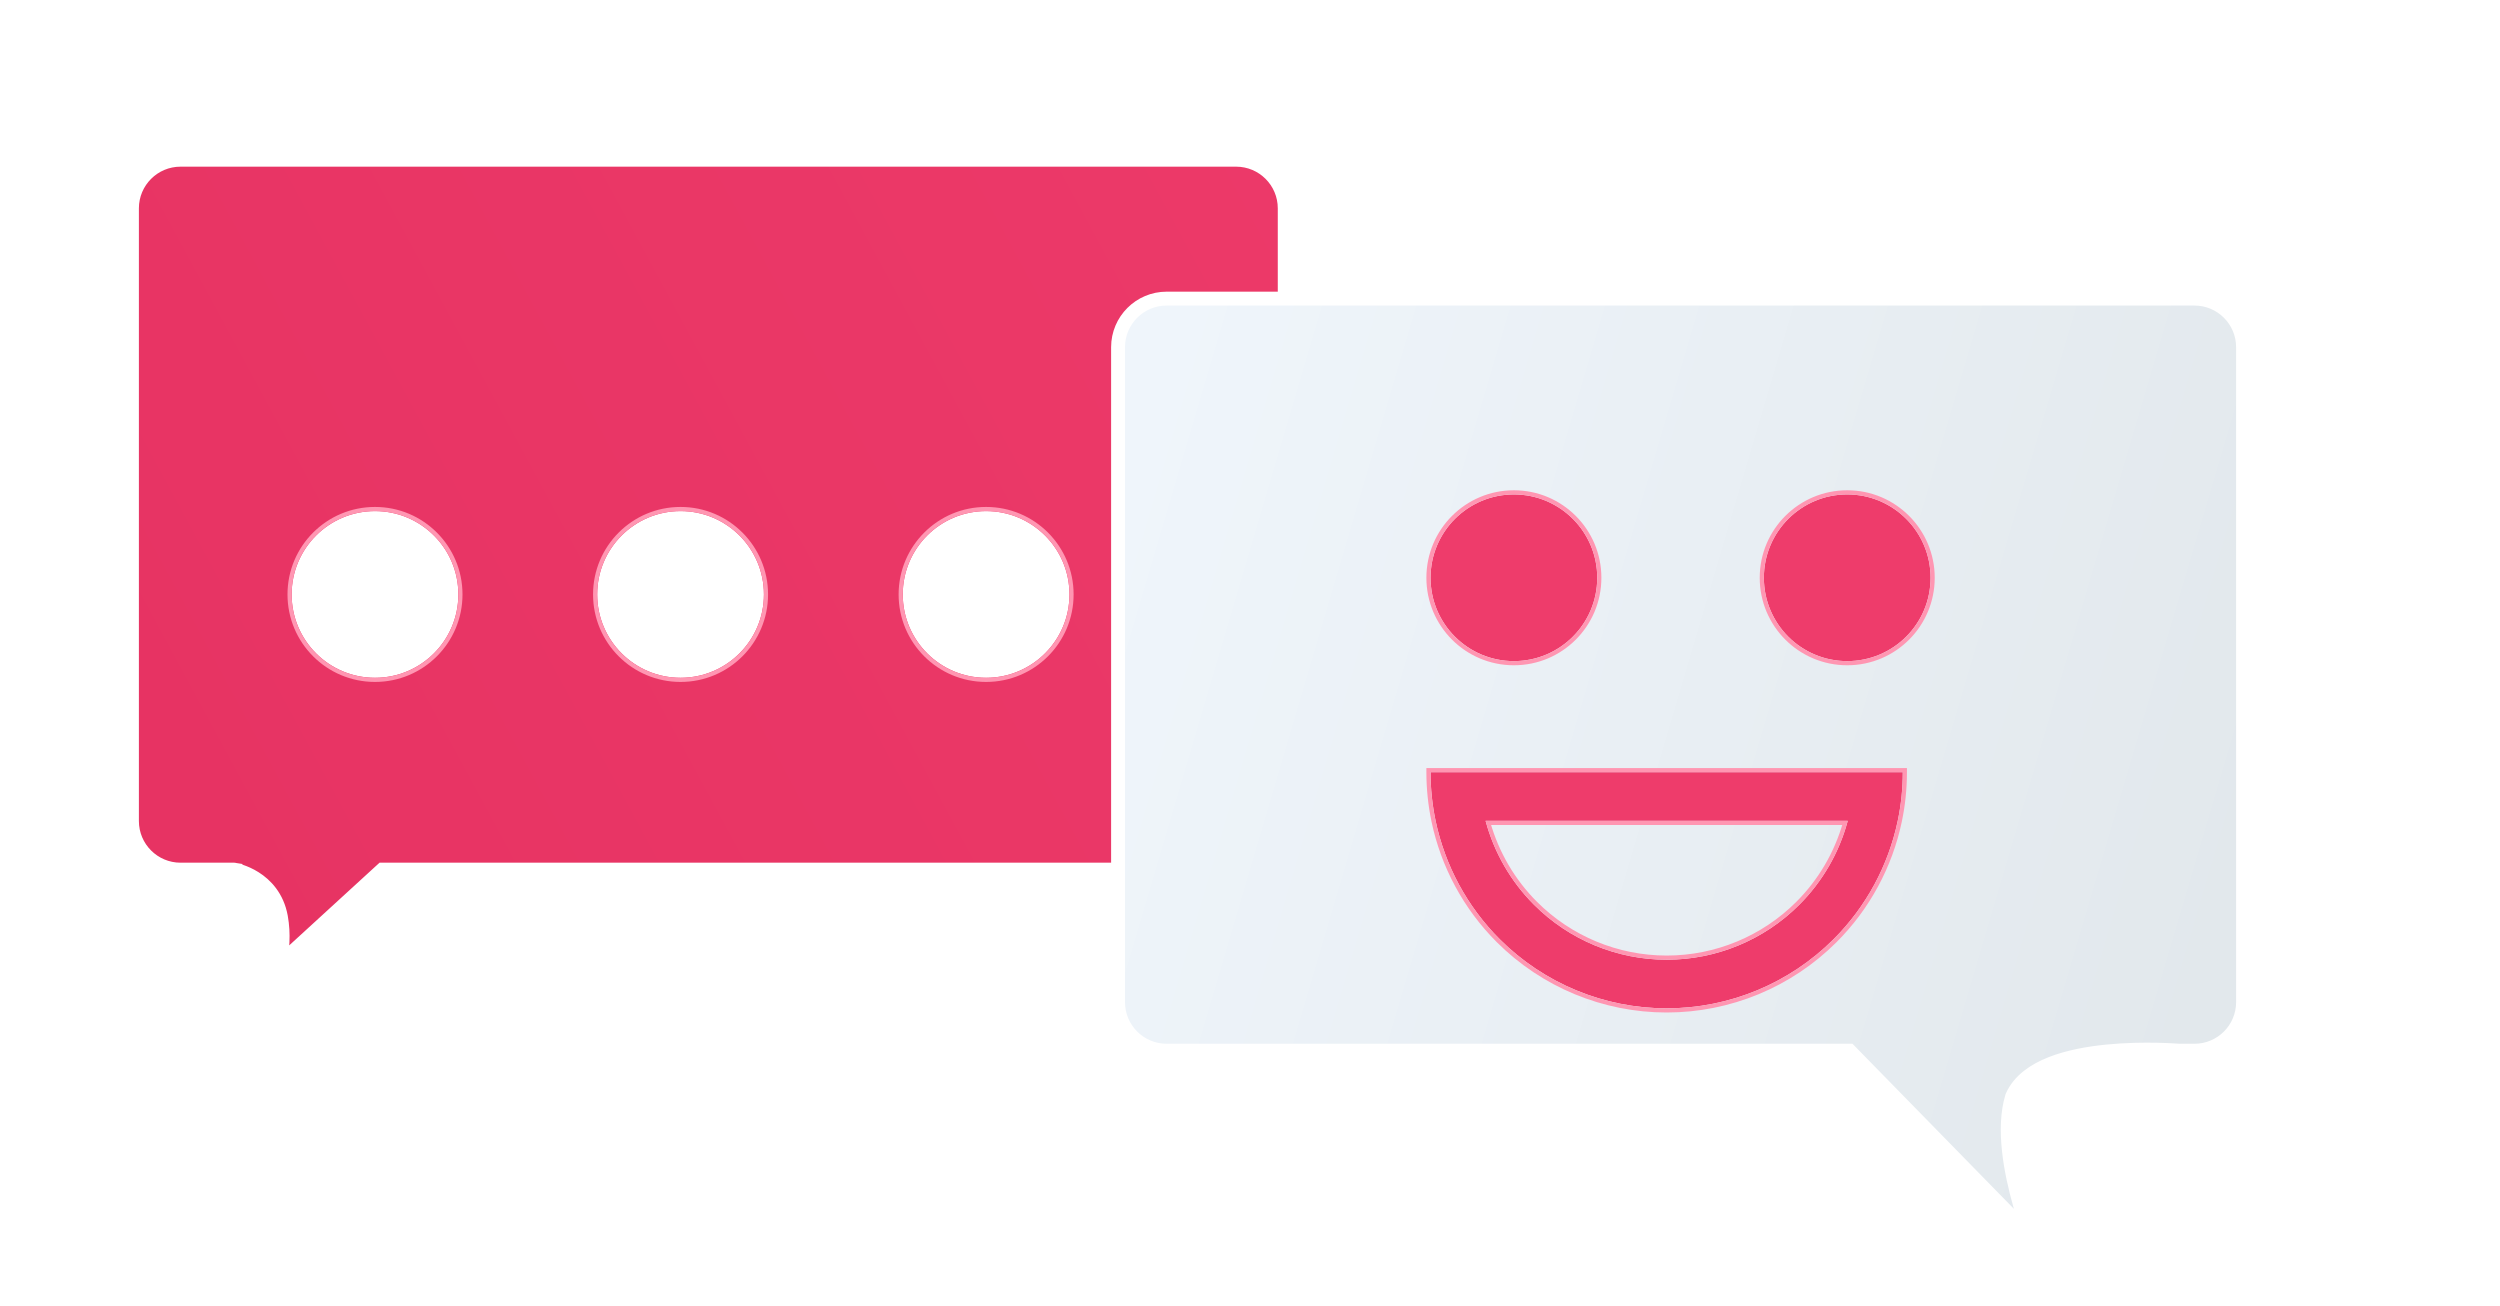 <svg width="180" height="94" viewBox="0 0 180 94" fill="none" xmlns="http://www.w3.org/2000/svg">
<g id="Frame 102">
<g id="Frame 103">
<g id="Union">
<path d="M16.791 63.114L16.876 62.621L16.834 62.614H16.791H13C11.067 62.614 9.5 61.047 9.5 59.114V15C9.5 13.067 11.067 11.5 13 11.5H89C90.933 11.5 92.5 13.067 92.5 15V62.614H27.715H27.521L27.377 62.745L20.136 69.374C20.331 68.457 20.453 67.267 20.225 66.014C19.961 64.564 19.12 63.708 18.354 63.225C17.974 62.985 17.612 62.836 17.344 62.746C17.209 62.702 17.097 62.671 17.016 62.651C16.976 62.642 16.943 62.634 16.92 62.63L16.891 62.624L16.882 62.622L16.878 62.621L16.877 62.621L16.877 62.621C16.876 62.621 16.876 62.621 16.791 63.114Z" fill="#F7F7F7"/>
<path d="M16.791 63.114L16.876 62.621L16.834 62.614H16.791H13C11.067 62.614 9.5 61.047 9.5 59.114V15C9.5 13.067 11.067 11.5 13 11.5H89C90.933 11.5 92.5 13.067 92.5 15V62.614H27.715H27.521L27.377 62.745L20.136 69.374C20.331 68.457 20.453 67.267 20.225 66.014C19.961 64.564 19.12 63.708 18.354 63.225C17.974 62.985 17.612 62.836 17.344 62.746C17.209 62.702 17.097 62.671 17.016 62.651C16.976 62.642 16.943 62.634 16.92 62.63L16.891 62.624L16.882 62.622L16.878 62.621L16.877 62.621L16.877 62.621C16.876 62.621 16.876 62.621 16.791 63.114Z" fill="url(#paint0_linear)"/>
<path d="M16.791 63.114L16.876 62.621L16.834 62.614H16.791H13C11.067 62.614 9.5 61.047 9.5 59.114V15C9.5 13.067 11.067 11.5 13 11.5H89C90.933 11.5 92.5 13.067 92.5 15V62.614H27.715H27.521L27.377 62.745L20.136 69.374C20.331 68.457 20.453 67.267 20.225 66.014C19.961 64.564 19.12 63.708 18.354 63.225C17.974 62.985 17.612 62.836 17.344 62.746C17.209 62.702 17.097 62.671 17.016 62.651C16.976 62.642 16.943 62.634 16.92 62.63L16.891 62.624L16.882 62.622L16.878 62.621L16.877 62.621L16.877 62.621C16.876 62.621 16.876 62.621 16.791 63.114Z" fill="url(#paint1_linear)"/>
<path d="M16.791 63.114L16.876 62.621L16.834 62.614H16.791H13C11.067 62.614 9.5 61.047 9.5 59.114V15C9.5 13.067 11.067 11.5 13 11.5H89C90.933 11.5 92.5 13.067 92.5 15V62.614H27.715H27.521L27.377 62.745L20.136 69.374C20.331 68.457 20.453 67.267 20.225 66.014C19.961 64.564 19.12 63.708 18.354 63.225C17.974 62.985 17.612 62.836 17.344 62.746C17.209 62.702 17.097 62.671 17.016 62.651C16.976 62.642 16.943 62.634 16.92 62.63L16.891 62.624L16.882 62.622L16.878 62.621L16.877 62.621L16.877 62.621C16.876 62.621 16.876 62.621 16.791 63.114Z" stroke="white"/>
</g>
<g id="Ellipse 45" filter="url(#filter0_diii)">
<circle cx="27" cy="39" r="6" fill="white"/>
<circle cx="27" cy="39" r="6.15" stroke="#FF96B2" stroke-width="0.3"/>
</g>
<g id="Ellipse 46" filter="url(#filter1_diii)">
<circle cx="49" cy="39" r="6" fill="white"/>
<circle cx="49" cy="39" r="6.15" stroke="#FF96B2" stroke-width="0.3"/>
</g>
<g id="Ellipse 47" filter="url(#filter2_diii)">
<circle cx="71" cy="39" r="6" fill="white"/>
<circle cx="71" cy="39" r="6.15" stroke="#FF96B2" stroke-width="0.3"/>
</g>
</g>
<path id="Union_2" d="M156.887 75.651L156.896 75.651H158C159.933 75.651 161.5 74.085 161.5 72.151V25C161.5 23.067 159.933 21.5 158 21.5H84C82.067 21.5 80.5 23.067 80.5 25V72.151C80.5 74.085 82.067 75.651 84 75.651H132.958H133.169L133.316 75.802L146.123 88.898C145.904 88.275 145.669 87.558 145.45 86.788C145.098 85.552 144.784 84.17 144.64 82.82C144.496 81.476 144.517 80.128 144.865 78.977L144.874 78.946L144.887 78.917C145.392 77.789 146.469 77.059 147.683 76.581C148.905 76.1 150.344 75.842 151.701 75.707C153.061 75.572 154.364 75.559 155.324 75.579C155.805 75.589 156.201 75.607 156.478 75.623C156.617 75.631 156.726 75.639 156.801 75.644C156.838 75.647 156.867 75.649 156.887 75.651Z" fill="url(#paint2_linear)" stroke="white"/>
<g id="Ellipse 49" filter="url(#filter3_diii)">
<circle cx="109" cy="37" r="6" fill="#EE3C6B"/>
<circle cx="109" cy="37" r="6.15" stroke="#FF96B2" stroke-width="0.3"/>
</g>
<g id="Ellipse 50" filter="url(#filter4_diii)">
<circle cx="133" cy="37" r="6" fill="#EE3C6B"/>
<circle cx="133" cy="37" r="6.15" stroke="#FF96B2" stroke-width="0.3"/>
</g>
<g id="Ellipse 53 (Stroke)" filter="url(#filter5_diii)">
<path fill-rule="evenodd" clip-rule="evenodd" d="M129.546 60.546C131.235 58.857 132.43 56.767 133.038 54.5L106.962 54.5C107.57 56.767 108.765 58.857 110.454 60.546C112.986 63.078 116.42 64.5 120 64.5C123.58 64.5 127.014 63.078 129.546 60.546ZM103.364 54.5C103.124 53.358 103 52.185 103 51L137 51C137 52.185 136.876 53.358 136.636 54.5C135.962 57.703 134.371 60.671 132.021 63.021C128.833 66.209 124.509 68 120 68C115.491 68 111.167 66.209 107.979 63.021C105.629 60.671 104.038 57.703 103.364 54.5Z" fill="#EE3C6B"/>
<path d="M103 50.85L102.85 50.85V51C102.85 52.196 102.975 53.378 103.217 54.531C103.897 57.763 105.502 60.756 107.873 63.127C111.089 66.343 115.452 68.15 120 68.15C124.548 68.15 128.911 66.343 132.127 63.127C134.498 60.756 136.103 57.763 136.783 54.531C137.025 53.378 137.15 52.196 137.15 51V50.85L137 50.85L103 50.85ZM107.159 54.65L132.841 54.65C132.225 56.819 131.063 58.817 129.44 60.44C126.936 62.944 123.541 64.35 120 64.35C116.459 64.35 113.064 62.944 110.56 60.44C108.937 58.817 107.775 56.819 107.159 54.65Z" stroke="#FF96B2" stroke-width="0.3"/>
</g>
</g>
<defs>
<filter id="filter0_diii" x="20.7" y="32.7" width="12.6" height="14.6" filterUnits="userSpaceOnUse" color-interpolation-filters="sRGB">
<feFlood flood-opacity="0" result="BackgroundImageFix"/>
<feColorMatrix in="SourceAlpha" type="matrix" values="0 0 0 0 0 0 0 0 0 0 0 0 0 0 0 0 0 0 127 0"/>
<feOffset dy="0.2"/>
<feColorMatrix type="matrix" values="0 0 0 0 1 0 0 0 0 1 0 0 0 0 1 0 0 0 0.5 0"/>
<feBlend mode="normal" in2="BackgroundImageFix" result="effect1_dropShadow"/>
<feBlend mode="normal" in="SourceGraphic" in2="effect1_dropShadow" result="shape"/>
<feColorMatrix in="SourceAlpha" type="matrix" values="0 0 0 0 0 0 0 0 0 0 0 0 0 0 0 0 0 0 127 0" result="hardAlpha"/>
<feOffset dy="0.6"/>
<feComposite in2="hardAlpha" operator="arithmetic" k2="-1" k3="1"/>
<feColorMatrix type="matrix" values="0 0 0 0 0 0 0 0 0 0 0 0 0 0 0 0 0 0 0.15 0"/>
<feBlend mode="normal" in2="shape" result="effect2_innerShadow"/>
<feColorMatrix in="SourceAlpha" type="matrix" values="0 0 0 0 0 0 0 0 0 0 0 0 0 0 0 0 0 0 127 0" result="hardAlpha"/>
<feOffset dy="2"/>
<feGaussianBlur stdDeviation="1.5"/>
<feComposite in2="hardAlpha" operator="arithmetic" k2="-1" k3="1"/>
<feColorMatrix type="matrix" values="0 0 0 0 0.767 0 0 0 0 0.233 0 0 0 0 0.375 0 0 0 0.79 0"/>
<feBlend mode="normal" in2="effect2_innerShadow" result="effect3_innerShadow"/>
<feColorMatrix in="SourceAlpha" type="matrix" values="0 0 0 0 0 0 0 0 0 0 0 0 0 0 0 0 0 0 127 0" result="hardAlpha"/>
<feOffset dy="1"/>
<feComposite in2="hardAlpha" operator="arithmetic" k2="-1" k3="1"/>
<feColorMatrix type="matrix" values="0 0 0 0 0 0 0 0 0 0 0 0 0 0 0 0 0 0 0.15 0"/>
<feBlend mode="normal" in2="effect3_innerShadow" result="effect4_innerShadow"/>
</filter>
<filter id="filter1_diii" x="42.7" y="32.7" width="12.6" height="14.6" filterUnits="userSpaceOnUse" color-interpolation-filters="sRGB">
<feFlood flood-opacity="0" result="BackgroundImageFix"/>
<feColorMatrix in="SourceAlpha" type="matrix" values="0 0 0 0 0 0 0 0 0 0 0 0 0 0 0 0 0 0 127 0"/>
<feOffset dy="0.2"/>
<feColorMatrix type="matrix" values="0 0 0 0 1 0 0 0 0 1 0 0 0 0 1 0 0 0 0.5 0"/>
<feBlend mode="normal" in2="BackgroundImageFix" result="effect1_dropShadow"/>
<feBlend mode="normal" in="SourceGraphic" in2="effect1_dropShadow" result="shape"/>
<feColorMatrix in="SourceAlpha" type="matrix" values="0 0 0 0 0 0 0 0 0 0 0 0 0 0 0 0 0 0 127 0" result="hardAlpha"/>
<feOffset dy="0.6"/>
<feComposite in2="hardAlpha" operator="arithmetic" k2="-1" k3="1"/>
<feColorMatrix type="matrix" values="0 0 0 0 0 0 0 0 0 0 0 0 0 0 0 0 0 0 0.15 0"/>
<feBlend mode="normal" in2="shape" result="effect2_innerShadow"/>
<feColorMatrix in="SourceAlpha" type="matrix" values="0 0 0 0 0 0 0 0 0 0 0 0 0 0 0 0 0 0 127 0" result="hardAlpha"/>
<feOffset dy="2"/>
<feGaussianBlur stdDeviation="1.5"/>
<feComposite in2="hardAlpha" operator="arithmetic" k2="-1" k3="1"/>
<feColorMatrix type="matrix" values="0 0 0 0 0.767 0 0 0 0 0.233 0 0 0 0 0.375 0 0 0 0.79 0"/>
<feBlend mode="normal" in2="effect2_innerShadow" result="effect3_innerShadow"/>
<feColorMatrix in="SourceAlpha" type="matrix" values="0 0 0 0 0 0 0 0 0 0 0 0 0 0 0 0 0 0 127 0" result="hardAlpha"/>
<feOffset dy="1"/>
<feComposite in2="hardAlpha" operator="arithmetic" k2="-1" k3="1"/>
<feColorMatrix type="matrix" values="0 0 0 0 0 0 0 0 0 0 0 0 0 0 0 0 0 0 0.15 0"/>
<feBlend mode="normal" in2="effect3_innerShadow" result="effect4_innerShadow"/>
</filter>
<filter id="filter2_diii" x="64.7" y="32.7" width="12.6" height="14.6" filterUnits="userSpaceOnUse" color-interpolation-filters="sRGB">
<feFlood flood-opacity="0" result="BackgroundImageFix"/>
<feColorMatrix in="SourceAlpha" type="matrix" values="0 0 0 0 0 0 0 0 0 0 0 0 0 0 0 0 0 0 127 0"/>
<feOffset dy="0.2"/>
<feColorMatrix type="matrix" values="0 0 0 0 1 0 0 0 0 1 0 0 0 0 1 0 0 0 0.5 0"/>
<feBlend mode="normal" in2="BackgroundImageFix" result="effect1_dropShadow"/>
<feBlend mode="normal" in="SourceGraphic" in2="effect1_dropShadow" result="shape"/>
<feColorMatrix in="SourceAlpha" type="matrix" values="0 0 0 0 0 0 0 0 0 0 0 0 0 0 0 0 0 0 127 0" result="hardAlpha"/>
<feOffset dy="0.6"/>
<feComposite in2="hardAlpha" operator="arithmetic" k2="-1" k3="1"/>
<feColorMatrix type="matrix" values="0 0 0 0 0 0 0 0 0 0 0 0 0 0 0 0 0 0 0.15 0"/>
<feBlend mode="normal" in2="shape" result="effect2_innerShadow"/>
<feColorMatrix in="SourceAlpha" type="matrix" values="0 0 0 0 0 0 0 0 0 0 0 0 0 0 0 0 0 0 127 0" result="hardAlpha"/>
<feOffset dy="2"/>
<feGaussianBlur stdDeviation="1.5"/>
<feComposite in2="hardAlpha" operator="arithmetic" k2="-1" k3="1"/>
<feColorMatrix type="matrix" values="0 0 0 0 0.767 0 0 0 0 0.233 0 0 0 0 0.375 0 0 0 0.79 0"/>
<feBlend mode="normal" in2="effect2_innerShadow" result="effect3_innerShadow"/>
<feColorMatrix in="SourceAlpha" type="matrix" values="0 0 0 0 0 0 0 0 0 0 0 0 0 0 0 0 0 0 127 0" result="hardAlpha"/>
<feOffset dy="1"/>
<feComposite in2="hardAlpha" operator="arithmetic" k2="-1" k3="1"/>
<feColorMatrix type="matrix" values="0 0 0 0 0 0 0 0 0 0 0 0 0 0 0 0 0 0 0.15 0"/>
<feBlend mode="normal" in2="effect3_innerShadow" result="effect4_innerShadow"/>
</filter>
<filter id="filter3_diii" x="102.7" y="30.7" width="12.6" height="14.6" filterUnits="userSpaceOnUse" color-interpolation-filters="sRGB">
<feFlood flood-opacity="0" result="BackgroundImageFix"/>
<feColorMatrix in="SourceAlpha" type="matrix" values="0 0 0 0 0 0 0 0 0 0 0 0 0 0 0 0 0 0 127 0"/>
<feOffset dy="1"/>
<feColorMatrix type="matrix" values="0 0 0 0 1 0 0 0 0 1 0 0 0 0 1 0 0 0 1 0"/>
<feBlend mode="normal" in2="BackgroundImageFix" result="effect1_dropShadow"/>
<feBlend mode="normal" in="SourceGraphic" in2="effect1_dropShadow" result="shape"/>
<feColorMatrix in="SourceAlpha" type="matrix" values="0 0 0 0 0 0 0 0 0 0 0 0 0 0 0 0 0 0 127 0" result="hardAlpha"/>
<feOffset dy="0.6"/>
<feComposite in2="hardAlpha" operator="arithmetic" k2="-1" k3="1"/>
<feColorMatrix type="matrix" values="0 0 0 0 0 0 0 0 0 0 0 0 0 0 0 0 0 0 0.15 0"/>
<feBlend mode="normal" in2="shape" result="effect2_innerShadow"/>
<feColorMatrix in="SourceAlpha" type="matrix" values="0 0 0 0 0 0 0 0 0 0 0 0 0 0 0 0 0 0 127 0" result="hardAlpha"/>
<feOffset dy="2"/>
<feGaussianBlur stdDeviation="1"/>
<feComposite in2="hardAlpha" operator="arithmetic" k2="-1" k3="1"/>
<feColorMatrix type="matrix" values="0 0 0 0 0.767 0 0 0 0 0.233 0 0 0 0 0.375 0 0 0 0.79 0"/>
<feBlend mode="normal" in2="effect2_innerShadow" result="effect3_innerShadow"/>
<feColorMatrix in="SourceAlpha" type="matrix" values="0 0 0 0 0 0 0 0 0 0 0 0 0 0 0 0 0 0 127 0" result="hardAlpha"/>
<feOffset dy="1"/>
<feComposite in2="hardAlpha" operator="arithmetic" k2="-1" k3="1"/>
<feColorMatrix type="matrix" values="0 0 0 0 0 0 0 0 0 0 0 0 0 0 0 0 0 0 0.15 0"/>
<feBlend mode="normal" in2="effect3_innerShadow" result="effect4_innerShadow"/>
</filter>
<filter id="filter4_diii" x="126.7" y="30.7" width="12.6" height="14.6" filterUnits="userSpaceOnUse" color-interpolation-filters="sRGB">
<feFlood flood-opacity="0" result="BackgroundImageFix"/>
<feColorMatrix in="SourceAlpha" type="matrix" values="0 0 0 0 0 0 0 0 0 0 0 0 0 0 0 0 0 0 127 0"/>
<feOffset dy="1"/>
<feColorMatrix type="matrix" values="0 0 0 0 1 0 0 0 0 1 0 0 0 0 1 0 0 0 1 0"/>
<feBlend mode="normal" in2="BackgroundImageFix" result="effect1_dropShadow"/>
<feBlend mode="normal" in="SourceGraphic" in2="effect1_dropShadow" result="shape"/>
<feColorMatrix in="SourceAlpha" type="matrix" values="0 0 0 0 0 0 0 0 0 0 0 0 0 0 0 0 0 0 127 0" result="hardAlpha"/>
<feOffset dy="0.6"/>
<feComposite in2="hardAlpha" operator="arithmetic" k2="-1" k3="1"/>
<feColorMatrix type="matrix" values="0 0 0 0 0 0 0 0 0 0 0 0 0 0 0 0 0 0 0.15 0"/>
<feBlend mode="normal" in2="shape" result="effect2_innerShadow"/>
<feColorMatrix in="SourceAlpha" type="matrix" values="0 0 0 0 0 0 0 0 0 0 0 0 0 0 0 0 0 0 127 0" result="hardAlpha"/>
<feOffset dy="2"/>
<feGaussianBlur stdDeviation="1"/>
<feComposite in2="hardAlpha" operator="arithmetic" k2="-1" k3="1"/>
<feColorMatrix type="matrix" values="0 0 0 0 0.767 0 0 0 0 0.233 0 0 0 0 0.375 0 0 0 0.79 0"/>
<feBlend mode="normal" in2="effect2_innerShadow" result="effect3_innerShadow"/>
<feColorMatrix in="SourceAlpha" type="matrix" values="0 0 0 0 0 0 0 0 0 0 0 0 0 0 0 0 0 0 127 0" result="hardAlpha"/>
<feOffset dy="1"/>
<feComposite in2="hardAlpha" operator="arithmetic" k2="-1" k3="1"/>
<feColorMatrix type="matrix" values="0 0 0 0 0 0 0 0 0 0 0 0 0 0 0 0 0 0 0.15 0"/>
<feBlend mode="normal" in2="effect3_innerShadow" result="effect4_innerShadow"/>
</filter>
<filter id="filter5_diii" x="102.7" y="50.7" width="34.6" height="19.6" filterUnits="userSpaceOnUse" color-interpolation-filters="sRGB">
<feFlood flood-opacity="0" result="BackgroundImageFix"/>
<feColorMatrix in="SourceAlpha" type="matrix" values="0 0 0 0 0 0 0 0 0 0 0 0 0 0 0 0 0 0 127 0"/>
<feOffset dy="1"/>
<feColorMatrix type="matrix" values="0 0 0 0 1 0 0 0 0 1 0 0 0 0 1 0 0 0 1 0"/>
<feBlend mode="normal" in2="BackgroundImageFix" result="effect1_dropShadow"/>
<feBlend mode="normal" in="SourceGraphic" in2="effect1_dropShadow" result="shape"/>
<feColorMatrix in="SourceAlpha" type="matrix" values="0 0 0 0 0 0 0 0 0 0 0 0 0 0 0 0 0 0 127 0" result="hardAlpha"/>
<feOffset dy="0.6"/>
<feComposite in2="hardAlpha" operator="arithmetic" k2="-1" k3="1"/>
<feColorMatrix type="matrix" values="0 0 0 0 0 0 0 0 0 0 0 0 0 0 0 0 0 0 0.15 0"/>
<feBlend mode="normal" in2="shape" result="effect2_innerShadow"/>
<feColorMatrix in="SourceAlpha" type="matrix" values="0 0 0 0 0 0 0 0 0 0 0 0 0 0 0 0 0 0 127 0" result="hardAlpha"/>
<feOffset dy="2"/>
<feGaussianBlur stdDeviation="1"/>
<feComposite in2="hardAlpha" operator="arithmetic" k2="-1" k3="1"/>
<feColorMatrix type="matrix" values="0 0 0 0 0.767 0 0 0 0 0.233 0 0 0 0 0.375 0 0 0 0.79 0"/>
<feBlend mode="normal" in2="effect2_innerShadow" result="effect3_innerShadow"/>
<feColorMatrix in="SourceAlpha" type="matrix" values="0 0 0 0 0 0 0 0 0 0 0 0 0 0 0 0 0 0 127 0" result="hardAlpha"/>
<feOffset dy="1"/>
<feComposite in2="hardAlpha" operator="arithmetic" k2="-1" k3="1"/>
<feColorMatrix type="matrix" values="0 0 0 0 0 0 0 0 0 0 0 0 0 0 0 0 0 0 0.15 0"/>
<feBlend mode="normal" in2="effect3_innerShadow" result="effect4_innerShadow"/>
</filter>
<linearGradient id="paint0_linear" x1="62.2" y1="-6.941" x2="62.2" y2="71" gradientUnits="userSpaceOnUse">
<stop stop-color="white"/>
<stop offset="1" stop-color="#EDEDED"/>
</linearGradient>
<linearGradient id="paint1_linear" x1="123.8" y1="-6.941" x2="-4.135" y2="62.243" gradientUnits="userSpaceOnUse">
<stop stop-color="#EE3C6B"/>
<stop offset="1" stop-color="#E63262"/>
</linearGradient>
<linearGradient id="paint2_linear" x1="80" y1="15.909" x2="173.721" y2="43.554" gradientUnits="userSpaceOnUse">
<stop stop-color="#F0F6FC"/>
<stop offset="1" stop-color="#E1E7EB"/>
</linearGradient>
</defs>
</svg>
